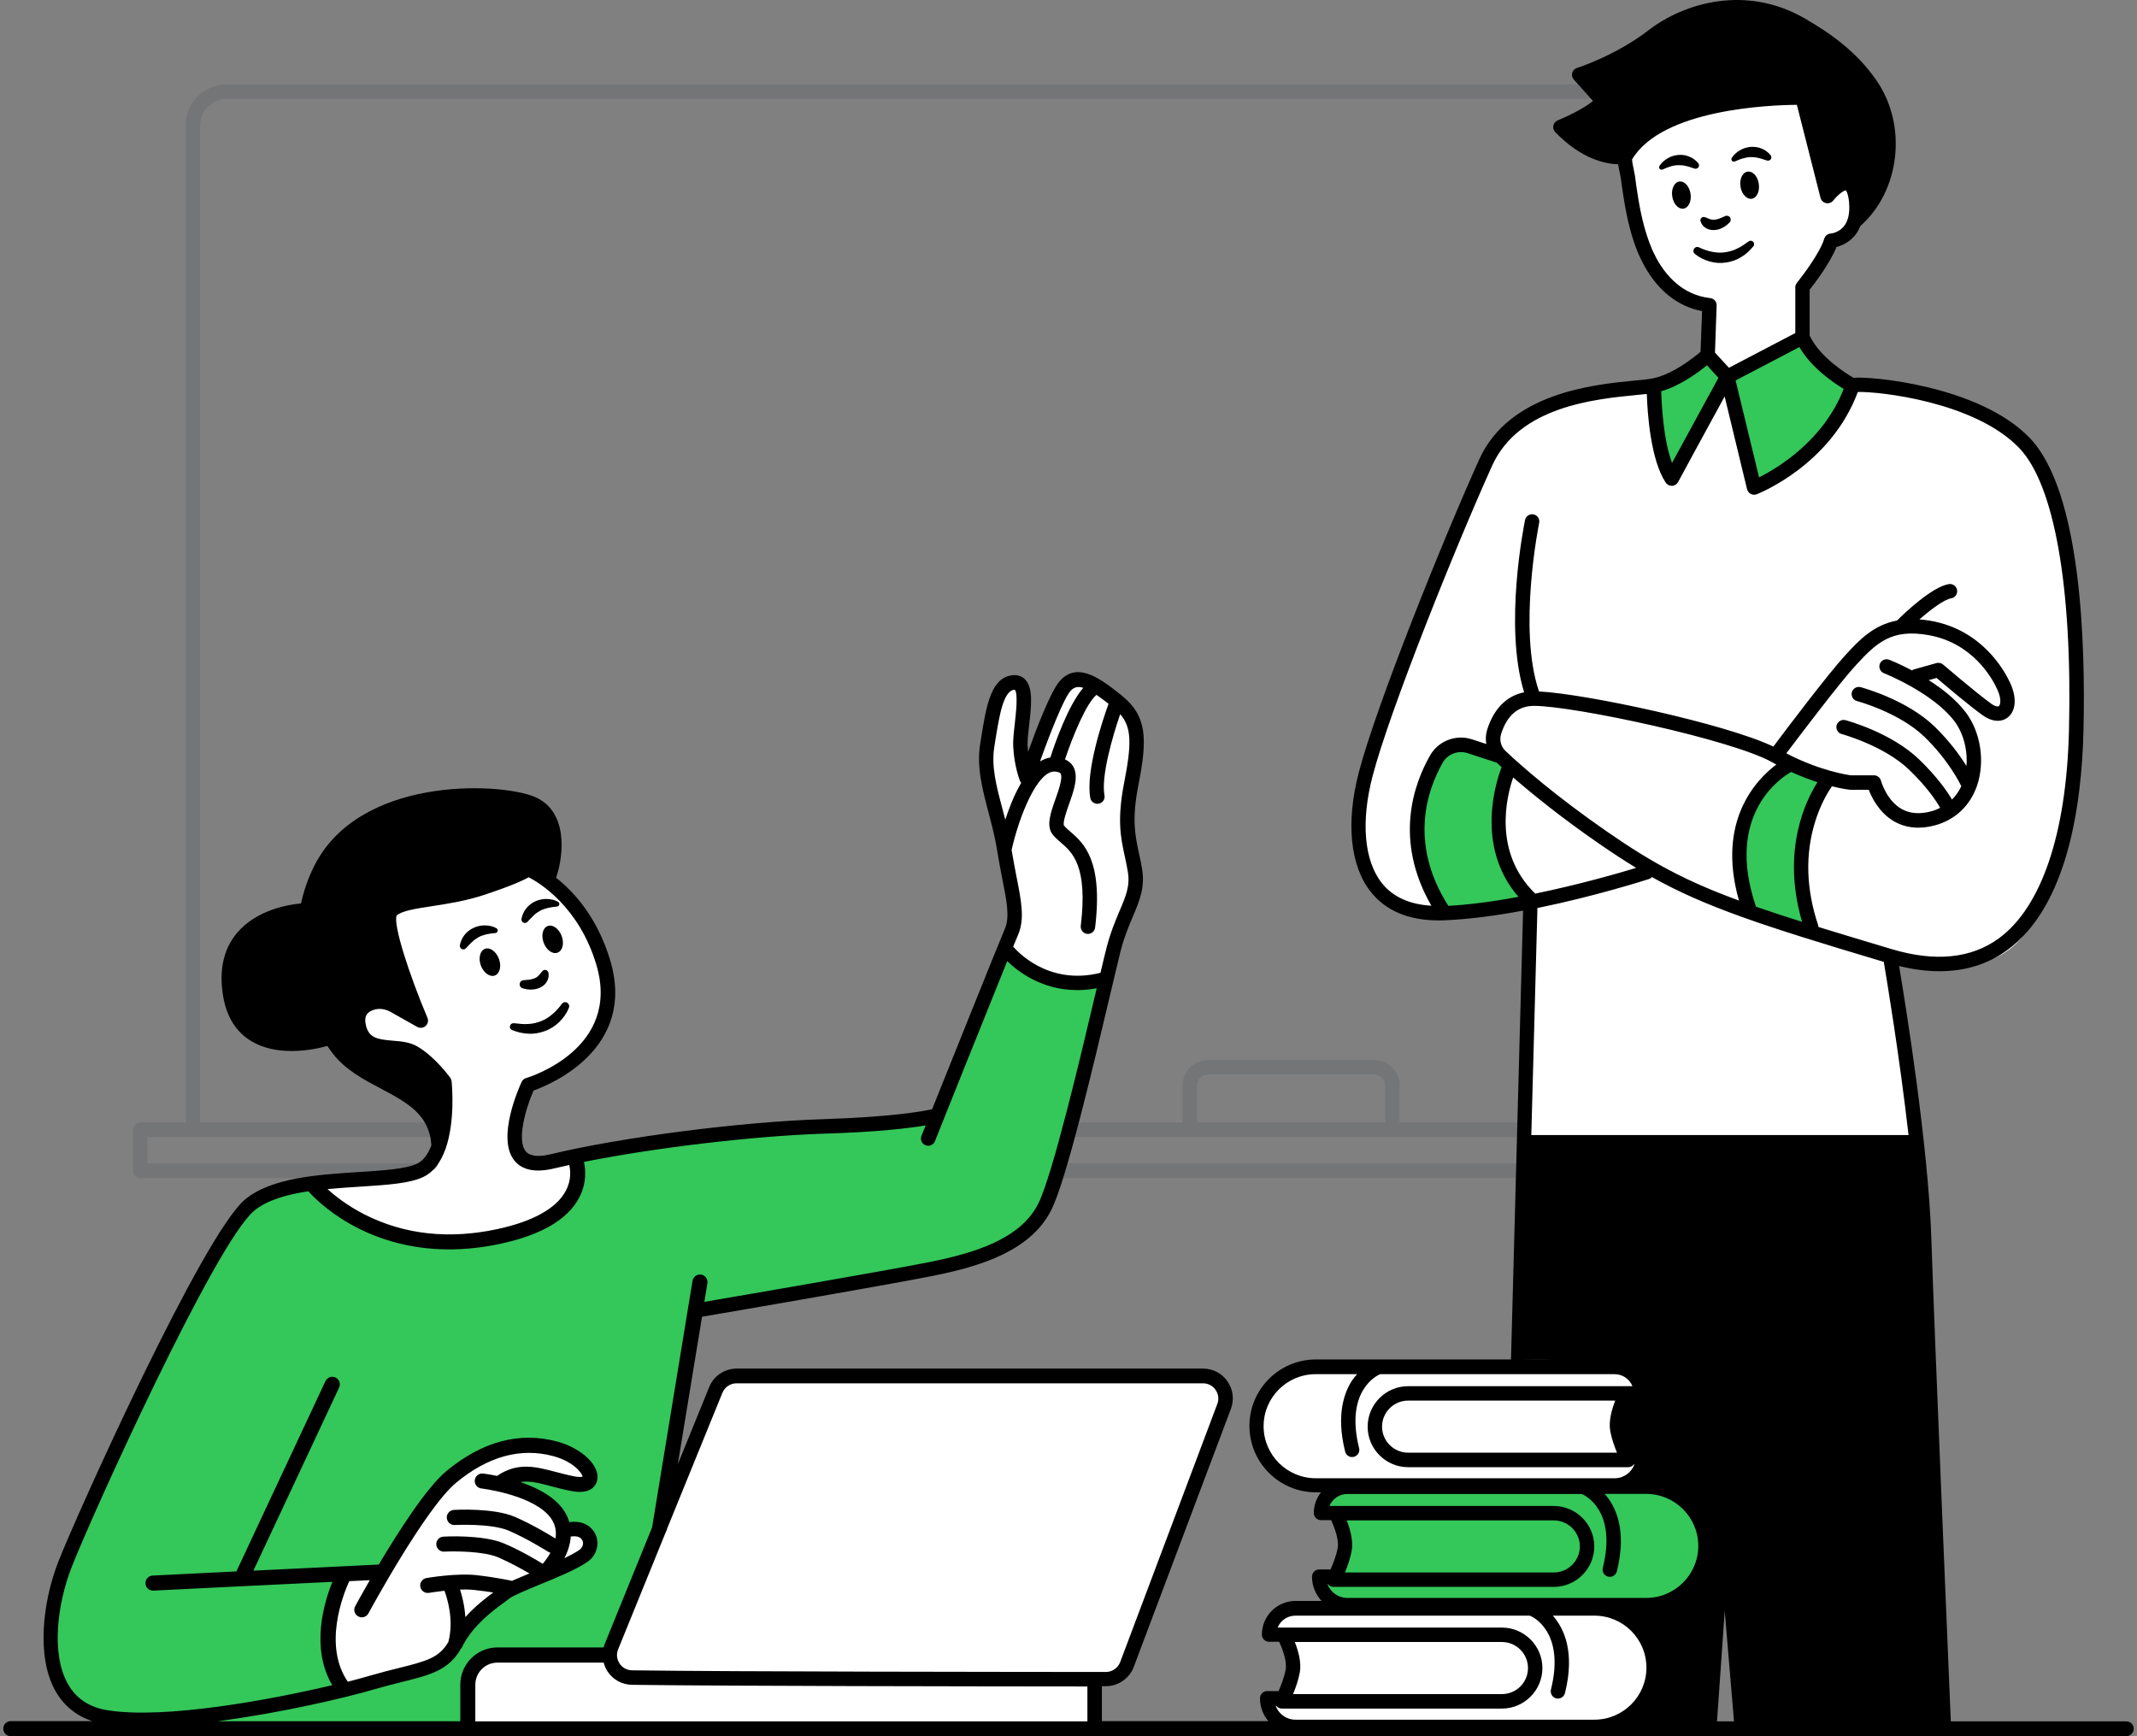 <svg width="160" height="130" viewBox="0 0 160 130" fill="none" xmlns="http://www.w3.org/2000/svg">
<rect x="0" y="0" width="160" height="130" fill="#808080" stroke="none"/>
<path d="M113.848 87.122H79.206C78.906 87.122 78.669 87.365 78.669 87.659C78.669 87.959 78.906 88.202 79.206 88.202H113.848C114.148 88.202 114.385 87.959 114.385 87.659C114.385 87.365 114.148 87.122 113.848 87.122Z" fill="#101928" fill-opacity="0.1"/>
<path d="M114.114 84.053H104.788V81.278C104.788 80.227 103.935 79.373 102.883 79.373H90.443C89.391 79.373 88.538 80.227 88.538 81.278V84.053H80.15C79.851 84.053 79.608 84.296 79.608 84.596C79.608 84.895 79.851 85.133 80.15 85.133H114.114C114.414 85.133 114.657 84.895 114.657 84.596C114.657 84.296 114.414 84.053 114.114 84.053ZM89.618 81.278C89.618 80.826 89.991 80.453 90.443 80.453H102.883C103.341 80.453 103.708 80.826 103.708 81.278V84.053H89.618V81.278Z" fill="#101928" fill-opacity="0.1"/>
<path d="M119.546 6.319H16.976C15.28 6.319 13.901 7.698 13.901 9.394V84.053H10.498C10.198 84.053 9.955 84.296 9.955 84.596V87.659C9.955 87.959 10.198 88.202 10.498 88.202H31.242C31.541 88.202 31.784 87.959 31.784 87.659C31.784 87.365 31.541 87.123 31.242 87.123H11.035V85.133H32.779C33.079 85.133 33.322 84.895 33.322 84.596C33.322 84.296 33.079 84.053 32.779 84.053H14.98V9.388C14.98 8.291 15.873 7.393 16.976 7.393H119.546C119.84 7.393 120.083 7.155 120.083 6.856C120.083 6.556 119.84 6.319 119.546 6.319Z" fill="#101928" fill-opacity="0.1"/>
<path fill-rule="evenodd" clip-rule="evenodd" d="M32.983 85.122C33.248 83.584 33.785 82.177 33.316 81.041C32.847 79.905 31.106 79.029 29.026 78.565C26.952 78.096 26.748 75.818 26.748 75.818C28.155 73.405 31.236 76.219 31.236 76.219C31.236 76.219 29.698 70.929 29.094 69.725C28.495 68.516 29.834 67.916 29.834 67.916C34.661 67.379 39.347 65.237 39.347 65.237C39.347 65.237 39.68 64.638 42.162 66.848C44.637 69.058 45.446 72.805 45.446 75.75C45.446 78.695 39.415 81.442 39.415 81.442C39.415 81.442 38.878 82.85 38.612 84.455C38.346 86.066 38.816 86.8 39.952 87.202C41.093 87.603 43.303 86.733 43.303 86.733C43.303 86.733 44.377 90.949 35.464 92.628C26.556 94.301 23.939 88.473 23.939 88.473C23.939 88.473 29.365 88.01 31.377 87.874C33.384 87.733 32.717 86.665 32.983 85.122ZM37.47 119.606C39.612 118.34 40.217 118.34 41.896 117.531C43.569 116.729 44.909 116.056 44.236 115.118C43.569 114.185 42.23 114.581 42.23 114.581C42.23 114.581 42.026 112.173 38.007 110.963C38.007 110.963 38.68 110.161 40.285 110.432C41.896 110.698 44.038 111.568 44.304 110.63C44.575 109.697 42.433 108.019 40.686 108.019C38.946 108.019 35.662 108.618 34.186 110.093C32.711 111.568 28.625 117.797 28.625 117.797L25.544 118.063C25.544 118.063 23.6 122.686 25.68 126.434C26.081 126.434 31.174 125.501 32.711 124.359C34.254 123.223 34.254 122.415 34.853 121.816C35.453 121.211 35.328 120.883 37.47 119.606ZM75.99 67.312C76.329 68.985 75.323 70.929 75.323 70.929C77.064 74.343 83.095 73.472 83.095 73.472C83.095 73.472 83.694 70.929 84.027 69.522C84.367 68.114 84.966 66.441 84.768 65.169C84.564 63.903 84.434 62.089 84.632 59.681C84.836 57.268 85.101 55.527 84.903 53.922C84.7 52.311 82.891 51.446 81.281 50.841C79.675 50.236 79.003 52.446 78.471 53.65C77.934 54.854 76.725 57.33 76.725 57.33C76.725 57.33 76.188 56.866 76.657 54.99C77.126 53.113 76.996 50.903 75.787 50.773C74.583 50.638 74.447 52.983 73.842 55.391C73.243 57.805 73.842 58.138 74.515 60.212C75.187 62.292 75.656 65.639 75.99 67.312ZM90.799 103.135L54.02 103.237L45.881 123.624C45.881 123.624 40.653 123.924 38.143 123.924C35.628 123.924 35.029 125.134 35.029 125.134L35.226 129.248L82.162 128.949L82.061 126.038C83.468 125.936 84.672 124.828 84.672 124.828C84.672 124.828 91.206 107.555 91.511 105.747C91.811 103.938 90.799 103.135 90.799 103.135ZM98.101 111.438C98.101 111.438 119.941 111.438 120.885 111.506C121.818 111.574 122.355 110.907 122.626 110.234C122.892 109.567 123.095 109.567 121.954 109.098C120.818 108.629 121.688 104.543 121.688 104.543C121.688 104.543 123.163 104.543 122.96 103.943C122.762 103.344 121.219 102.536 121.219 102.536C121.219 102.536 105.342 102.333 101.187 102.406C97.033 102.474 96.428 102.333 94.885 104.345C93.348 106.357 94.348 108.363 94.348 108.363C95.151 110.302 98.101 111.438 98.101 111.438ZM121.015 120.612C121.015 120.612 99.311 120.278 96.965 120.278C94.62 120.278 95.021 122.556 95.021 122.556L96.428 122.754C96.428 122.754 97.028 123.76 97.028 124.63C97.028 125.501 96.428 127.044 96.428 127.044C96.428 127.044 95.688 126.84 94.885 127.174C94.083 127.513 95.761 129.254 95.761 129.254L121.219 128.921C121.219 128.921 123.898 127.649 123.83 124.568C123.762 121.482 121.015 120.612 121.015 120.612ZM135.118 21.274L137.13 18.115C137.13 18.115 139.588 17.312 139.085 15.051C138.582 12.79 136.977 14.351 136.977 14.351L135.016 7.67C135.016 7.67 125.622 6.059 121.598 11.632C121.598 11.632 122.055 21.975 127.928 22.936L127.832 26.503L129.341 28.357L134.965 25.197L135.118 21.274ZM153.205 35.439C151.498 30.318 138.435 28.758 138.435 28.758C137.028 33.534 131.449 36.496 131.449 36.496L129.341 28.357L125.119 35.49L123.61 28.962C123.61 28.962 118.935 29.012 115.618 30.42C112.3 31.827 110.395 36.044 109.79 37.852C109.185 39.655 102.753 55.826 102.25 58.036C101.747 60.246 100.345 63.965 103.556 67.182C103.556 67.182 105.364 69.392 108.988 68.385C112.605 67.379 114.611 66.978 114.515 68.685L114.21 85.659L143.76 85.862L141.448 71.698C141.448 71.698 143.353 72.206 147.473 72.105C151.594 72.003 153.205 67.786 154.505 62.863C155.822 57.935 154.917 40.56 153.205 35.439Z" fill="white"/>
<path fill-rule="evenodd" clip-rule="evenodd" d="M31.977 79.763C31.977 79.763 33.316 80.102 33.384 81.905C33.452 83.714 32.847 85.591 32.847 85.591C32.847 85.591 32.112 82.109 29.563 81.238C27.02 80.368 24.538 77.621 24.538 77.621C24.538 77.621 22.797 78.492 21.124 78.09C19.445 77.683 17.303 76.078 17.168 73.868C17.038 71.658 18.038 69.584 19.513 69.047C20.989 68.51 22.933 68.312 22.933 68.312C22.933 68.312 23.532 63.089 26.816 61.75C30.1 60.41 32.112 59.336 36.131 59.805C40.15 60.274 41.218 60.274 41.489 62.281C41.755 64.287 40.952 65.763 40.952 65.763C40.952 65.763 40.415 64.892 39.341 65.226C38.267 65.559 30.026 67.769 29.829 67.905C29.625 68.035 28.619 68.572 29.088 69.708C29.557 70.844 31.23 76.208 31.23 76.208C31.23 76.208 27.212 73.998 26.742 75.801C26.268 77.61 28.348 77.881 29.823 78.418C31.298 78.949 31.977 79.763 31.977 79.763ZM135.016 7.669L136.977 14.35C136.977 14.35 137.328 13.695 138.537 13.842C139.741 13.994 139.187 16.255 139.187 16.255C139.187 16.255 140.646 14.797 141.199 12.79C141.748 10.784 141.245 8.975 139.888 5.906C138.532 2.842 133.71 0.938 131.093 0.632C128.482 0.333 125.119 1.588 123.61 2.797C122.101 4.001 118.585 5.556 118.585 5.556L119.891 7.511L117.082 9.619C118.89 11.581 121.603 11.632 121.603 11.632C125.221 6.663 135.016 7.669 135.016 7.669ZM114.216 85.659L113.707 101.829C113.707 101.829 120.846 101.632 121.948 102.632C123.056 103.638 123.056 103.638 123.056 103.638L121.682 104.542C121.682 104.542 120.648 108.425 121.948 109.092L123.056 109.262L122.253 111.071C122.253 111.071 125.871 111.172 127.176 113.484C128.482 115.79 127.713 120.278 122.417 120.346L121.01 120.612C121.01 120.612 123.587 122.986 123.825 124.562C124.056 126.134 121.208 128.915 121.208 128.915L128.279 129.248L129.381 116.293L130.387 129.248L145.563 128.949L143.754 85.856L114.216 85.659Z" fill="black"/>
<path d="M127.713 115.988C127.849 119.408 122.423 120.34 122.423 120.34C122.423 120.34 107.546 120.143 102.855 120.21C98.169 120.278 98.972 118.803 99.04 118.13C99.108 117.463 99.978 117.933 100.447 117.26C100.916 116.593 100.781 115.451 100.583 114.649C100.379 113.846 99.978 113.575 99.17 113.513C98.367 113.445 99.509 111.902 99.509 111.902C100.713 110.698 123.892 111.365 123.892 111.365C123.892 111.365 127.583 112.58 127.713 115.988ZM114.719 67.232C112.91 66.175 112.961 64.016 112.407 62.309C111.853 60.602 113.006 57.138 113.006 57.138C113.006 57.138 111.152 55.73 109.191 55.781C107.23 55.832 106.676 58.489 106.676 58.489C105.116 64.367 108.083 68.385 108.083 68.385L114.719 67.232ZM75.323 70.929L69.795 83.353C69.795 83.353 67.783 83.952 61.453 84.251C55.122 84.556 43.298 86.727 43.298 86.727C43.298 86.727 44.168 91.181 35.458 92.622C26.748 94.063 23.933 88.473 23.933 88.473C23.933 88.473 21.757 88.575 19.649 89.779C17.535 90.983 15.02 96.104 13.115 99.015C11.205 101.931 4.371 118.198 4.371 118.198C4.371 118.198 3.162 121.816 3.868 125.032C4.569 128.248 8.39 128.847 12.205 128.949C16.026 129.05 25.674 126.434 25.674 126.434C23.063 124.026 25.539 118.063 25.539 118.063L22.266 118.04L28.625 117.791C28.625 117.791 32.813 111.67 35.125 109.556C37.437 107.448 40.246 108.25 41.856 108.454C43.462 108.657 44.474 109.861 44.304 110.63C44.134 111.399 43.066 110.963 40.285 110.432C37.504 109.895 38.007 110.963 38.007 110.963C41.19 111.269 42.224 114.581 42.224 114.581C42.224 114.581 43.665 113.982 44.236 115.118C44.801 116.254 43.264 116.695 41.054 117.797C38.838 118.905 37.736 119.408 35.622 120.911C33.514 122.42 34.52 122.618 33.514 124.122C32.508 125.631 29.393 125.128 27.183 126.032C24.973 126.937 13.618 129.446 13.618 129.446L35.227 129.248C35.227 129.248 35.227 128.039 35.328 126.332C35.424 124.63 36.736 124.122 36.736 124.122L45.881 123.619L49.6 113.976L52.115 98.11C52.115 98.11 61.458 96.302 64.974 95.9C68.495 95.499 75.527 92.99 77.239 92.085C78.946 91.181 80.048 85.659 80.048 85.659L82.462 73.105C77.737 74.614 75.323 70.929 75.323 70.929ZM133.812 57.132C133.812 57.132 128.386 61.857 131.195 68.284L135.621 69.793C135.621 69.793 133.507 62.258 136.825 58.443L133.812 57.132ZM138.436 28.758L134.965 25.191L129.437 27.803L127.832 26.497C127.832 26.497 125.718 28.86 123.61 28.961C123.61 28.961 124.412 34.936 125.119 35.49C125.322 35.235 129.341 28.357 129.341 28.357L131.449 36.496C131.449 36.496 138.034 33.025 138.436 28.758Z" fill="#34C759"/>
<path d="M159.19 128.887H146.06C145.913 125.388 144.85 100.281 144.602 92.735C144.376 85.805 142.691 75.326 142.188 72.331C143.251 72.591 144.263 72.721 145.218 72.721C147.14 72.721 148.835 72.195 150.277 71.144C154.747 67.899 155.855 60.427 155.991 54.73C156.149 48.252 155.833 36.79 151.955 32.777C148.174 28.865 140.012 28.153 138.774 28.289C138.192 27.95 136.248 26.734 135.49 25.129V21.693C135.869 21.212 137.028 19.692 137.497 18.494C137.853 18.403 138.401 18.183 138.848 17.668C139.034 17.448 139.176 17.199 139.289 16.922C142.267 14.283 142.816 9.416 140.515 6.053C138.978 3.809 136.96 2.453 135.191 1.418C130.72 -1.199 126.063 0.237 123.434 2.26C120.936 4.182 118.104 5.075 118.076 5.087C117.895 5.137 117.765 5.279 117.714 5.454C117.663 5.629 117.709 5.821 117.833 5.957L119.269 7.557C118.856 7.93 117.759 8.546 116.623 9.015C116.459 9.083 116.341 9.224 116.301 9.405C116.267 9.58 116.318 9.761 116.443 9.891C118.415 11.931 120.218 12.276 121.151 12.299C121.179 12.491 121.224 12.711 121.281 12.966C121.309 13.101 121.332 13.22 121.343 13.288C121.416 13.842 121.507 14.492 121.62 15.153C121.869 16.611 122.174 17.759 122.575 18.77C122.728 19.155 122.903 19.522 123.095 19.873C124.141 21.772 125.627 22.948 127.436 23.298L127.323 26.339C126.826 26.763 125.254 28.029 123.734 28.334C123.429 28.396 122.937 28.441 122.366 28.498C119.331 28.792 113.012 29.408 110.751 34.399C108.043 40.39 103.064 52.774 101.747 57.788C100.752 61.563 101.08 64.853 102.651 66.803C103.782 68.21 105.489 68.917 107.727 68.917C107.879 68.917 108.032 68.917 108.19 68.905C110.05 68.826 112.079 68.549 114.035 68.182L113.13 101.79H98.519C95.778 101.79 93.546 104.023 93.546 106.764C93.546 109.511 95.778 111.738 98.519 111.738H98.904C98.57 112.167 98.367 112.699 98.367 113.286C98.367 113.58 98.61 113.823 98.909 113.823H99.667C99.915 114.366 100.266 115.304 100.153 115.909C100.046 116.491 99.802 117.107 99.616 117.514H98.768C98.469 117.514 98.231 117.757 98.231 118.057C98.231 118.758 98.508 119.396 98.949 119.871H96.999C95.609 119.871 94.478 121.002 94.478 122.392C94.478 122.686 94.716 122.929 95.015 122.929H95.772C96.027 123.472 96.372 124.41 96.259 125.015C96.151 125.597 95.908 126.213 95.727 126.62H94.874C94.58 126.62 94.337 126.863 94.337 127.163C94.337 127.807 94.569 128.406 94.959 128.87H82.501V126.253C82.603 126.253 82.705 126.253 82.801 126.253C83.722 126.253 84.558 125.676 84.886 124.811L92.161 105.486C92.415 104.803 92.325 104.034 91.906 103.435C91.494 102.83 90.804 102.474 90.075 102.474H55.161C54.252 102.474 53.438 103.016 53.098 103.859L50.747 109.641L52.562 98.591C54.212 98.314 66.392 96.222 69.806 95.539C73.322 94.838 77.12 93.707 78.692 90.638C79.828 88.428 81.902 79.633 83.14 74.382C83.473 72.975 83.739 71.856 83.892 71.24C84.168 70.16 84.513 69.341 84.824 68.617C85.316 67.447 85.74 66.441 85.508 65.062C85.44 64.627 85.356 64.242 85.271 63.869C84.982 62.519 84.728 61.349 85.237 58.76C85.915 55.301 85.887 53.605 83.971 52.068C82.512 50.903 80.698 49.451 79.341 50.999C78.68 51.751 77.64 54.441 76.973 56.295C76.956 56.143 76.945 55.984 76.939 55.815C76.922 55.448 76.985 54.888 77.052 54.294C77.216 52.87 77.369 51.525 76.764 50.886C76.544 50.649 76.25 50.536 75.905 50.553C74.204 50.638 73.853 52.791 73.452 55.295L73.39 55.691C73.107 57.409 73.548 59.065 74.006 60.817C74.249 61.739 74.503 62.688 74.662 63.694C74.662 63.7 74.662 63.7 74.662 63.711C74.786 64.491 74.927 65.198 75.046 65.814C75.374 67.475 75.617 68.674 75.232 69.555C74.763 70.646 71.372 79.113 69.789 83.053C69.213 83.183 66.941 83.629 61.645 83.799C55.54 83.986 46.576 85.138 41.234 86.422C40.296 86.648 39.669 86.574 39.364 86.207C38.685 85.382 39.335 83.07 39.946 81.657C41.291 81.176 47.644 78.503 45.694 71.929C44.739 68.713 42.987 66.786 41.624 65.712C41.641 65.684 41.658 65.655 41.664 65.627C42.212 63.999 42.551 60.653 39.946 59.63C37.238 58.568 26.821 58.138 23.487 64.915C23.063 65.774 22.746 66.695 22.537 67.645C21.672 67.724 19.208 68.091 17.721 69.883C16.727 71.082 16.387 72.664 16.704 74.58C16.964 76.135 17.676 77.276 18.823 77.96C19.756 78.52 20.841 78.695 21.831 78.695C22.978 78.695 24.001 78.458 24.51 78.316C24.657 78.537 24.809 78.746 24.962 78.944C25.9 80.125 27.234 80.832 28.528 81.516C30.473 82.55 32.157 83.448 32.298 85.749C32.067 86.371 31.733 86.879 31.253 87.117C30.433 87.529 28.709 87.637 26.878 87.755C23.809 87.953 20.321 88.174 18.354 89.807C15.184 92.436 5.705 113.49 4.354 116.966C3.201 119.933 2.698 124.082 4.167 126.643C4.795 127.728 5.716 128.474 6.909 128.87H0.81C0.499 128.87 0.245 129.118 0.245 129.435C0.245 129.746 0.493 130 0.81 130H159.19C159.495 130 159.755 129.746 159.755 129.435C159.755 129.118 159.495 128.887 159.19 128.887ZM138.04 29.12C136.525 33.008 133.066 35.06 131.703 35.744L129.946 28.487L134.722 25.988C135.615 27.526 137.265 28.656 138.04 29.12ZM127.803 27.351L128.663 28.289C128.013 29.481 126.102 32.974 125.186 34.664C124.542 32.941 124.406 30.307 124.378 29.295C125.814 28.877 127.153 27.887 127.803 27.351ZM120.467 7.647C120.512 7.472 120.467 7.291 120.348 7.155L119.173 5.85C120.241 5.437 122.225 4.555 124.09 3.125C126.458 1.305 130.641 0.011 134.648 2.357C137.011 3.736 138.497 5.024 139.622 6.669C141.357 9.196 141.239 12.694 139.515 15.08C139.515 15.063 139.515 15.046 139.509 15.034C139.475 14.644 139.362 13.474 138.497 13.22C138.006 13.079 137.508 13.316 137.118 13.627L135.479 7.183C135.417 6.946 135.213 6.782 134.965 6.777C134.53 6.765 124.378 6.567 121.371 11.23C120.868 11.259 119.478 11.18 117.788 9.699C118.924 9.167 120.28 8.399 120.467 7.647ZM124.033 19.364C123.864 19.053 123.706 18.725 123.576 18.381C123.203 17.442 122.914 16.363 122.677 14.972C122.564 14.334 122.479 13.695 122.411 13.158C122.4 13.067 122.366 12.921 122.332 12.745C122.287 12.553 122.196 12.112 122.196 11.937C124.452 8.144 132.613 7.862 134.535 7.85L136.304 14.814C136.355 15.012 136.519 15.164 136.723 15.21C136.92 15.249 137.13 15.176 137.26 15.012C137.565 14.616 138.051 14.243 138.192 14.254C138.192 14.254 138.367 14.39 138.441 15.13C138.514 15.939 138.379 16.555 138.04 16.962C137.644 17.437 137.084 17.487 137.067 17.487C136.841 17.504 136.649 17.657 136.581 17.877C136.282 18.889 135.004 20.602 134.541 21.173C134.462 21.269 134.417 21.387 134.417 21.512V24.937L129.448 27.537L128.403 26.401L128.527 22.874C128.538 22.591 128.329 22.348 128.046 22.32C125.944 22.088 124.706 20.59 124.033 19.364ZM103.476 66.141C102.131 64.457 101.871 61.524 102.776 58.076C104.081 53.119 109.027 40.814 111.723 34.857C113.729 30.437 119.404 29.883 122.462 29.583C122.773 29.549 123.056 29.527 123.299 29.498C123.344 30.928 123.581 34.438 124.717 36.14C124.825 36.298 125 36.383 125.203 36.377C125.39 36.366 125.565 36.247 125.65 36.078C125.74 35.897 127.583 32.511 129.126 29.685L130.805 36.631C130.844 36.784 130.946 36.908 131.082 36.982C131.161 37.021 131.246 37.044 131.33 37.044C131.393 37.044 131.46 37.033 131.523 37.01C131.754 36.92 137.073 34.789 139.097 29.351C140.594 29.3 147.812 30.052 151.17 33.534C153.809 36.258 155.171 43.974 154.906 54.707C154.719 62.411 152.848 67.939 149.638 70.273C147.58 71.765 144.896 72.037 141.663 71.076C139.588 70.454 137.768 69.906 136.152 69.409C136.146 69.363 136.14 69.318 136.129 69.278C135.225 66.577 135.146 63.971 135.897 61.541C136.316 60.178 136.892 59.257 137.158 58.873C137.955 59.076 138.458 59.127 138.503 59.133C138.52 59.133 138.537 59.138 138.56 59.138H139.916C140.148 59.738 140.702 60.851 141.804 61.495C142.686 62.004 143.72 62.106 144.867 61.801C146.388 61.388 147.507 60.331 148.027 58.816C148.637 57.002 148.293 54.792 147.162 53.317C146.439 52.367 145.399 51.553 144.404 50.926L144.997 50.762C145.625 51.299 147.417 52.819 148.434 53.548C149.129 54.051 149.847 54.108 150.344 53.701C150.944 53.209 151.006 52.226 150.508 51.141C150.084 50.219 148.406 47.156 144.551 46.483C144.251 46.432 143.974 46.398 143.709 46.381C144.562 45.635 145.551 44.889 146.088 44.799C146.382 44.748 146.58 44.471 146.529 44.177C146.478 43.883 146.201 43.685 145.907 43.736C144.63 43.945 142.527 45.969 142.036 46.461C140.255 46.8 139.193 47.936 138.164 49.055C136.836 50.502 133.721 54.634 132.772 55.9C129.233 54.204 118.732 51.943 115.227 51.774C113.628 47.105 115.222 39.237 115.239 39.152C115.301 38.864 115.114 38.576 114.82 38.514C114.526 38.457 114.244 38.644 114.182 38.938C114.114 39.271 112.576 46.879 114.114 51.836C112.808 52.096 111.836 53.068 111.344 54.645C111.237 54.995 111.22 55.357 111.282 55.708L110.208 55.357C109.016 54.967 107.704 55.47 107.083 56.544C105.862 58.669 104.33 62.874 107.167 67.815C105.551 67.724 104.302 67.165 103.476 66.141ZM114.945 66.91C111.74 63.796 112.814 59.596 113.294 58.212C114.719 59.449 116.878 61.207 119.772 63.202C120.727 63.864 121.62 64.446 122.502 64.983C121.253 65.362 118.274 66.226 114.945 66.91ZM108.439 67.826C105.438 63.112 106.885 59.088 108.026 57.092C108.388 56.459 109.174 56.16 109.88 56.392L112.073 57.109C112.181 57.211 112.299 57.324 112.429 57.443C112.102 58.274 110.344 63.304 113.69 67.153C111.921 67.481 110.106 67.735 108.439 67.826ZM120.388 62.315C116.448 59.591 113.899 57.341 112.729 56.239C112.384 55.917 112.249 55.419 112.384 54.978C112.825 53.565 113.656 52.853 114.854 52.853C117.856 52.853 129.714 55.397 132.676 57.07C132.783 57.132 132.89 57.188 132.998 57.245C131.545 58.33 128.487 61.433 130.2 67.43C126.193 65.961 123.711 64.61 120.388 62.315ZM144.37 47.551C147.705 48.134 149.163 50.796 149.53 51.598C149.881 52.35 149.768 52.785 149.66 52.87C149.604 52.921 149.389 52.91 149.067 52.678C147.897 51.83 145.512 49.778 145.484 49.761C145.348 49.643 145.161 49.603 144.986 49.648L143.313 50.117C143.251 50.135 143.2 50.163 143.149 50.197C142.222 49.705 141.516 49.422 141.448 49.4C141.165 49.292 140.854 49.428 140.747 49.705C140.64 49.982 140.775 50.298 141.052 50.406C141.086 50.417 144.687 51.853 146.314 53.978C146.998 54.877 147.332 56.154 147.23 57.352C146.75 56.578 145.97 55.493 144.839 54.396C142.753 52.384 139.453 51.491 139.311 51.452C139.023 51.378 138.729 51.548 138.65 51.83C138.577 52.118 138.746 52.418 139.034 52.492C139.063 52.497 142.211 53.351 144.087 55.171C145.902 56.923 146.761 58.692 146.846 58.867C146.687 59.206 146.467 59.551 146.15 59.868C145.794 59.263 145.054 58.183 143.697 56.872C141.612 54.854 138.311 53.961 138.17 53.922C137.881 53.848 137.587 54.023 137.508 54.306C137.435 54.594 137.604 54.888 137.893 54.962C137.921 54.973 141.063 55.826 142.946 57.641C144.291 58.935 144.98 59.986 145.263 60.489C145.06 60.591 144.839 60.681 144.59 60.749C143.726 60.981 142.98 60.919 142.358 60.563C141.227 59.907 140.837 58.471 140.832 58.46C140.77 58.223 140.555 58.053 140.312 58.053H138.599C138.35 58.025 136.282 57.725 133.744 56.408C134.79 55.024 137.729 51.129 138.967 49.79C140.532 48.094 141.634 47.077 144.37 47.551ZM131.472 67.888C129.098 60.936 133.416 58.183 134.106 57.799C134.823 58.127 135.49 58.375 136.078 58.568C135.202 59.935 133.36 63.672 134.925 69.024C133.648 68.623 132.506 68.25 131.472 67.888ZM123.457 65.819C123.547 65.791 123.621 65.735 123.683 65.672C127.662 67.894 131.879 69.29 141.041 72.02C141.278 73.421 142.228 79.159 142.895 84.986H114.651L115.109 67.99C119.478 67.097 123.225 65.893 123.457 65.819ZM94.608 106.786C94.608 104.633 96.355 102.892 98.508 102.892H101.606C101.481 103.028 101.362 103.175 101.244 103.344C100.628 104.277 100.029 105.961 100.712 108.686C100.769 108.934 100.989 109.098 101.232 109.098C101.278 109.098 101.317 109.093 101.362 109.081C101.651 109.013 101.832 108.714 101.758 108.431C100.673 104.079 103.166 102.971 103.279 102.92C103.301 102.915 103.318 102.903 103.335 102.892H120.891C121.49 102.892 122.01 103.265 122.225 103.791H105.432C103.759 103.791 102.397 105.153 102.397 106.826C102.397 108.493 103.759 109.856 105.432 109.856H121.914C122.078 109.856 122.23 109.776 122.332 109.646H122.372C122.151 110.251 121.569 110.686 120.891 110.686H98.508C96.355 110.681 94.608 108.934 94.608 106.786ZM120.563 107.159C120.67 107.736 120.88 108.318 121.066 108.77H105.432C104.352 108.77 103.476 107.894 103.476 106.82C103.476 105.746 104.352 104.87 105.432 104.87H120.936C120.687 105.503 120.422 106.408 120.563 107.159ZM99.429 118.616C99.531 118.741 99.684 118.82 99.848 118.82H116.329C118.003 118.82 119.365 117.463 119.365 115.79C119.365 114.123 118.003 112.761 116.329 112.761H99.537C99.752 112.235 100.272 111.862 100.871 111.862H118.432C118.449 111.873 118.46 111.885 118.483 111.89C118.59 111.936 121.094 113.043 120.003 117.396C119.93 117.684 120.111 117.978 120.399 118.051C120.439 118.063 120.49 118.068 120.529 118.068C120.772 118.068 120.993 117.899 121.055 117.656C121.818 114.592 120.993 112.817 120.145 111.856H123.253C125.401 111.856 127.153 113.603 127.153 115.751C127.153 117.899 125.407 119.645 123.253 119.645H100.871C100.192 119.645 99.61 119.216 99.39 118.611H99.429V118.616ZM100.831 113.84H116.329C117.409 113.84 118.285 114.716 118.285 115.79C118.285 116.87 117.409 117.74 116.329 117.74H100.696C100.882 117.294 101.091 116.706 101.199 116.13C101.34 115.378 101.08 114.479 100.831 113.84ZM96.988 120.973H114.549C114.566 120.985 114.583 120.99 114.6 121.002C114.707 121.041 117.211 122.155 116.12 126.513C116.053 126.801 116.228 127.095 116.516 127.168C116.556 127.174 116.606 127.18 116.646 127.18C116.889 127.18 117.109 127.016 117.172 126.767C117.935 123.709 117.109 121.929 116.262 120.973H119.376C121.524 120.973 123.27 122.714 123.27 124.868C123.27 127.016 121.524 128.762 119.376 128.762H96.988C96.309 128.762 95.727 128.327 95.513 127.722H95.552C95.648 127.847 95.801 127.931 95.965 127.931H112.452C114.119 127.931 115.482 126.569 115.482 124.896C115.482 123.229 114.119 121.866 112.452 121.866H95.659C95.869 121.341 96.383 120.973 96.988 120.973ZM96.942 122.946H112.452C113.526 122.946 114.402 123.822 114.402 124.896C114.402 125.976 113.526 126.846 112.452 126.846H96.812C96.999 126.4 97.208 125.812 97.316 125.235C97.457 124.483 97.197 123.585 96.942 122.946ZM124.35 124.868C124.35 123.144 123.474 121.629 122.14 120.736H123.259C126.006 120.736 128.239 118.503 128.239 115.762C128.239 113.015 126.006 110.788 123.259 110.788H122.943C123.316 110.33 123.542 109.743 123.542 109.104C123.542 108.804 123.304 108.567 123.005 108.567H122.157C121.976 108.149 121.739 107.538 121.626 106.962C121.507 106.346 121.863 105.413 122.112 104.87H122.869C123.169 104.87 123.406 104.633 123.406 104.333C123.406 102.943 122.276 101.813 120.885 101.813H114.193L114.617 86.066H143.013C143.262 88.422 143.454 90.757 143.517 92.775C143.765 100.292 144.817 125.23 144.975 128.892H130.906C130.579 124.964 128.499 100.117 128.239 99.054C127.939 97.867 125.684 96.036 125.232 95.686C125 95.499 124.661 95.539 124.474 95.776C124.288 96.008 124.327 96.347 124.565 96.533C125.56 97.319 127.035 98.71 127.187 99.32C127.306 99.823 127.888 106.221 128.538 113.756C128.527 113.795 128.516 113.84 128.516 113.88L127.47 128.892H122.281C123.536 127.982 124.35 126.518 124.35 124.868ZM129.827 128.887H128.555L129.132 120.606C129.375 123.489 129.618 126.326 129.827 128.887ZM81.416 128.887H35.582C35.582 128.87 35.588 128.858 35.588 128.847V126.145C35.588 125.23 36.328 124.489 37.244 124.489H45.197C45.259 124.721 45.355 124.947 45.491 125.156C45.898 125.767 46.576 126.14 47.311 126.151C54.212 126.247 73.678 126.27 81.416 126.275V128.887ZM54.087 104.288C54.268 103.853 54.687 103.576 55.15 103.576H90.069C90.448 103.576 90.799 103.751 91.013 104.068C91.228 104.379 91.279 104.763 91.143 105.119L83.869 124.45C83.699 124.896 83.27 125.19 82.795 125.19C76.329 125.184 54.675 125.173 47.328 125.066C46.943 125.06 46.598 124.879 46.389 124.557C46.175 124.235 46.135 123.845 46.282 123.489L49.86 114.688C49.905 114.62 49.933 114.553 49.944 114.473V114.468L54.087 104.288ZM84.174 58.568C83.62 61.382 83.909 62.711 84.214 64.118C84.293 64.474 84.372 64.853 84.44 65.26C84.621 66.328 84.304 67.08 83.818 68.216C83.502 68.973 83.134 69.838 82.84 70.997C82.733 71.409 82.58 72.048 82.394 72.839C78.443 73.834 76.086 71.144 75.86 70.878C76.029 70.46 76.159 70.155 76.222 70.002C76.736 68.809 76.47 67.475 76.103 65.627C75.99 65.034 75.86 64.367 75.741 63.643C76.306 61.105 77.68 57.675 78.997 57.771C79.121 57.782 79.336 57.816 79.404 57.918C79.596 58.212 79.257 59.184 79.025 59.828C78.658 60.868 78.307 61.852 78.822 62.496C78.997 62.711 79.206 62.892 79.432 63.089C80.285 63.824 81.461 64.836 80.918 69.324C80.885 69.618 81.094 69.889 81.388 69.923C81.41 69.928 81.433 69.928 81.456 69.928C81.727 69.928 81.959 69.725 81.992 69.454C82.603 64.395 81.116 63.118 80.138 62.27C79.946 62.106 79.782 61.965 79.669 61.818C79.534 61.631 79.879 60.659 80.048 60.19C80.415 59.155 80.794 58.076 80.319 57.335C80.178 57.121 79.98 56.968 79.737 56.861C80.359 54.995 81.354 52.644 82.094 52.028C82.354 52.209 82.659 52.429 82.999 52.695C82.558 53.91 81.269 57.754 81.631 59.743C81.676 60.003 81.908 60.184 82.162 60.184C82.196 60.184 82.224 60.184 82.258 60.178C82.552 60.128 82.75 59.845 82.693 59.551C82.433 58.121 83.292 55.154 83.869 53.475C84.717 54.447 84.745 55.651 84.174 58.568ZM80.15 51.734C80.398 51.457 80.681 51.367 81.105 51.502C79.992 52.791 79.014 55.561 78.641 56.719C78.375 56.759 78.121 56.861 77.866 57.013C78.629 54.882 79.641 52.311 80.15 51.734ZM74.452 55.883L74.515 55.481C74.831 53.532 75.125 51.689 75.973 51.644C76.239 51.881 76.063 53.441 75.978 54.193C75.905 54.826 75.837 55.431 75.86 55.883C75.933 57.364 76.346 58.426 76.368 58.471C76.385 58.522 76.419 58.573 76.459 58.618C76.199 59.054 75.95 59.568 75.713 60.15C75.543 60.569 75.396 60.987 75.266 61.377C75.193 61.1 75.125 60.828 75.052 60.557C74.599 58.856 74.204 57.375 74.452 55.883ZM19.377 77.05C18.513 76.536 17.976 75.654 17.772 74.422C17.501 72.828 17.767 71.539 18.552 70.59C19.626 69.284 21.441 68.894 22.339 68.775C22.062 70.867 22.277 73.077 22.989 75.196C23.261 75.982 23.571 76.711 23.922 77.367C22.933 77.604 20.853 77.938 19.377 77.05ZM29.031 80.583C27.833 79.95 26.601 79.3 25.81 78.294C25.075 77.367 24.476 76.208 24.018 74.852C22.933 71.63 23.091 68.188 24.459 65.407C27.347 59.529 36.803 59.568 39.55 60.653C41.528 61.422 40.929 64.259 40.709 65.079C40.166 64.74 39.799 64.587 39.754 64.565C39.561 64.491 39.347 64.525 39.194 64.661C39.138 64.7 38.567 65.09 35.961 65.961C34.627 66.407 33.316 66.605 32.157 66.78C30.693 67.001 29.534 67.181 28.918 67.792C28.087 68.629 29.156 72.014 30.416 75.179L29.766 74.812C29.043 74.405 28.183 74.343 27.471 74.642C26.482 75.055 26.075 75.937 26.352 77.056C26.788 78.78 28.24 78.904 29.308 78.989C29.845 79.034 30.354 79.079 30.699 79.277C31.643 79.831 32.485 80.871 32.756 81.216C32.796 81.775 32.818 82.618 32.745 83.499C31.931 82.115 30.461 81.34 29.031 80.583ZM26.951 88.852C28.975 88.722 30.721 88.615 31.733 88.106C32.502 87.722 33.005 86.975 33.321 86.116C33.35 86.066 33.367 86.015 33.378 85.964C34.068 83.957 33.853 81.374 33.813 80.967C33.802 80.871 33.768 80.786 33.717 80.707C33.666 80.639 32.587 79.136 31.241 78.35C30.688 78.028 30.032 77.972 29.399 77.921C28.28 77.825 27.635 77.728 27.404 76.802C27.211 76.038 27.539 75.79 27.884 75.648C28.297 75.473 28.8 75.519 29.235 75.762L31.241 76.892C31.445 76.999 31.694 76.977 31.869 76.819C32.038 76.666 32.095 76.423 32.004 76.208C30.659 73.037 29.416 69.222 29.698 68.549C30.083 68.193 31.168 68.029 32.321 67.854C33.457 67.679 34.876 67.464 36.3 66.989C38.233 66.345 39.149 65.932 39.584 65.684C40.443 66.13 43.365 67.922 44.654 72.251C46.508 78.514 39.68 80.634 39.386 80.724C39.239 80.764 39.115 80.871 39.053 81.012C38.855 81.442 37.154 85.24 38.521 86.908C39.104 87.62 40.104 87.818 41.477 87.49C41.845 87.405 42.224 87.315 42.619 87.23C42.71 87.603 42.794 88.355 42.359 89.168C41.67 90.474 39.889 91.463 37.216 92.034C33.593 92.809 30.252 92.436 27.291 90.932C26.007 90.276 25.081 89.542 24.521 89.033C25.335 88.959 26.154 88.903 26.951 88.852ZM26.149 118.39L27.686 118.317C27.064 119.396 26.646 120.171 26.595 120.267C26.443 120.538 26.544 120.883 26.821 121.03C26.906 121.075 26.997 121.098 27.087 121.098C27.285 121.098 27.483 120.99 27.584 120.804C27.624 120.725 31.858 112.908 34.158 111.014C36.543 109.042 38.985 108.375 41.415 109.025C42.925 109.432 43.575 110.285 43.62 110.562C43.552 110.585 43.382 110.613 43.032 110.551C42.517 110.449 42.048 110.325 41.59 110.206C40.149 109.827 38.787 109.46 37.261 110.477C37.25 110.489 37.238 110.5 37.221 110.511C36.634 110.387 36.221 110.342 36.17 110.33C35.859 110.302 35.582 110.517 35.548 110.828C35.514 111.139 35.735 111.416 36.046 111.45C36.08 111.455 39.539 111.868 41.003 113.383C41.427 113.823 41.63 114.31 41.619 114.869C41.619 114.976 41.608 115.09 41.585 115.197C41.268 114.999 39.878 114.146 38.533 113.569C36.961 112.896 34.101 113.043 33.983 113.055C33.672 113.077 33.434 113.343 33.451 113.648C33.468 113.959 33.745 114.208 34.045 114.185C34.073 114.185 36.764 114.044 38.092 114.609C39.499 115.214 41.037 116.186 41.054 116.197C41.105 116.226 41.155 116.248 41.212 116.265C41.042 116.565 40.844 116.842 40.635 117.09C40.132 116.78 38.923 116.067 37.747 115.57C36.176 114.897 33.316 115.044 33.197 115.056C32.886 115.073 32.649 115.338 32.666 115.649C32.683 115.96 32.954 116.197 33.259 116.18C34.011 116.141 36.198 116.135 37.306 116.61C38.16 116.977 39.058 117.475 39.641 117.814C39.12 118.029 38.685 118.21 38.335 118.368C38.29 118.356 37.131 118.102 35.65 117.938C34.118 117.78 32.016 118.142 31.925 118.159C31.62 118.21 31.417 118.503 31.468 118.809C31.524 119.114 31.818 119.317 32.117 119.266C32.129 119.266 32.62 119.182 33.276 119.108C33.491 119.679 33.994 121.29 33.576 122.918C33.576 122.923 33.576 122.923 33.576 122.929C32.886 124.133 31.925 124.376 29.896 124.885C29.252 125.043 28.517 125.23 27.675 125.473C27.245 125.603 26.691 125.75 26.041 125.919C24.182 123.212 25.68 119.419 26.149 118.39ZM43.529 115.225C43.654 115.366 43.659 115.519 43.648 115.621C43.625 115.796 43.524 115.954 43.365 116.062C43.071 116.26 42.687 116.463 42.258 116.672C42.501 116.197 42.693 115.649 42.732 115.05C43.105 114.993 43.371 115.05 43.529 115.225ZM34.842 121.081C34.785 120.227 34.599 119.498 34.441 119.018C34.814 119.006 35.187 119.012 35.526 119.052C36.046 119.108 36.526 119.176 36.933 119.238C36.328 119.69 35.565 120.273 34.842 121.081ZM27.974 126.501C28.794 126.264 29.512 126.083 30.151 125.925C32.219 125.41 33.598 125.06 34.52 123.432C34.582 123.364 34.638 123.285 34.661 123.189C34.661 123.183 34.661 123.183 34.661 123.183C35.503 121.652 36.752 120.719 37.668 120.041C37.832 119.922 37.984 119.809 38.114 119.702C38.42 119.464 39.409 119.063 40.364 118.662C41.647 118.142 43.105 117.543 43.97 116.955C44.383 116.678 44.654 116.243 44.716 115.762C44.778 115.304 44.643 114.863 44.343 114.513C44.055 114.185 43.529 113.846 42.625 113.97C42.478 113.467 42.207 113.004 41.805 112.591C41.071 111.834 39.985 111.319 38.962 110.969C39.663 110.856 40.375 111.043 41.297 111.291C41.749 111.41 42.263 111.546 42.817 111.647C44.337 111.936 44.654 111.11 44.711 110.845C44.959 109.771 43.58 108.437 41.704 107.934C38.9 107.182 36.119 107.923 33.434 110.138C31.954 111.359 29.845 114.649 28.359 117.147L18.971 117.605L25.391 103.893C25.521 103.61 25.403 103.276 25.12 103.141C24.837 103.011 24.504 103.129 24.368 103.412L17.699 117.661L11.43 117.972C11.12 117.983 10.877 118.249 10.893 118.56C10.905 118.865 11.153 119.097 11.453 119.097C11.464 119.097 11.47 119.097 11.481 119.097L18.021 118.775C18.032 118.775 18.049 118.78 18.061 118.78C18.089 118.78 18.111 118.775 18.14 118.769L24.888 118.441C24.255 120.001 23.238 123.398 24.877 126.179C20.203 127.287 12.357 128.734 8.079 128.061C6.722 127.852 5.716 127.197 5.1 126.117C3.8 123.862 4.292 120.097 5.354 117.367C6.875 113.456 16.133 93.046 19.038 90.649C19.999 89.853 21.469 89.44 23.091 89.197C23.622 89.802 27.177 93.549 33.627 93.549C34.802 93.549 36.08 93.425 37.447 93.131C40.522 92.475 42.517 91.305 43.371 89.66C43.936 88.569 43.846 87.558 43.721 86.998C49.029 85.936 56.422 85.054 61.673 84.884C65.822 84.76 68.15 84.46 69.309 84.262C69.134 84.698 69.021 84.975 68.992 85.048C68.879 85.325 69.015 85.642 69.292 85.749C69.569 85.862 69.885 85.726 69.999 85.449C70.044 85.331 73.706 76.18 75.413 71.963C76.182 72.715 77.985 74.134 80.659 74.134C81.122 74.134 81.608 74.088 82.111 73.998C82.106 74.049 82.088 74.094 82.077 74.151C80.93 79.012 78.793 88.066 77.719 90.158C76.357 92.826 72.847 93.843 69.586 94.499C66.364 95.143 55.325 97.036 52.737 97.477L52.963 96.087C53.014 95.782 52.804 95.488 52.499 95.437C52.188 95.392 51.9 95.595 51.849 95.906L48.837 114.287C48.831 114.304 48.831 114.326 48.831 114.343L45.281 123.082C45.248 123.172 45.219 123.263 45.191 123.353H37.244C35.712 123.353 34.463 124.602 34.463 126.134V128.841C34.463 128.853 34.463 128.864 34.463 128.881H16.263C21.017 128.265 25.906 127.112 27.974 126.501Z" fill="black"/>
<path d="M36.312 71.042C35.939 71.183 35.803 71.737 36.001 72.291C36.204 72.839 36.673 73.178 37.046 73.043C37.419 72.907 37.561 72.348 37.357 71.799C37.154 71.245 36.685 70.906 36.312 71.042Z" fill="black"/>
<path d="M41.014 69.335C40.635 69.471 40.5 70.03 40.703 70.578C40.901 71.132 41.37 71.471 41.743 71.33C42.122 71.194 42.258 70.641 42.054 70.087C41.85 69.538 41.387 69.199 41.014 69.335Z" fill="black"/>
<path d="M39.127 73.998C39.313 74.055 39.505 74.089 39.703 74.094C39.913 74.094 40.122 74.077 40.342 73.987C40.557 73.908 40.777 73.761 40.913 73.546C41.054 73.331 41.111 73.1 41.06 72.834C41.049 72.777 41.02 72.726 40.975 72.687C40.868 72.591 40.704 72.602 40.613 72.71L40.506 72.834C40.438 72.913 40.365 73.02 40.297 73.077C40.229 73.145 40.15 73.201 40.042 73.246C39.941 73.292 39.805 73.32 39.669 73.348C39.596 73.354 39.523 73.365 39.443 73.371C39.364 73.376 39.291 73.382 39.206 73.393L39.166 73.399C39.053 73.416 38.952 73.495 38.918 73.614C38.873 73.783 38.969 73.953 39.127 73.998Z" fill="black"/>
<path d="M38.352 77.129C38.538 77.197 38.73 77.265 38.934 77.316C39.137 77.344 39.341 77.395 39.55 77.395C39.974 77.429 40.403 77.344 40.81 77.197C41.217 77.05 41.585 76.807 41.884 76.513C42.19 76.208 42.427 75.875 42.596 75.462C42.647 75.332 42.608 75.179 42.489 75.095C42.353 74.999 42.161 75.027 42.065 75.168L42.043 75.196C41.856 75.456 41.613 75.728 41.359 75.937C41.104 76.157 40.822 76.338 40.517 76.457C40.211 76.575 39.889 76.66 39.55 76.671C39.211 76.7 38.86 76.655 38.499 76.615H38.47C38.352 76.598 38.233 76.671 38.193 76.79C38.137 76.931 38.21 77.084 38.352 77.129Z" fill="black"/>
<path d="M39.483 69.035L39.505 69.007C39.675 68.838 39.81 68.674 39.963 68.538C40.11 68.397 40.268 68.289 40.438 68.193C40.613 68.103 40.805 68.035 41.014 67.984C41.218 67.933 41.45 67.905 41.67 67.882H41.704C41.766 67.871 41.823 67.837 41.857 67.781C41.907 67.685 41.873 67.572 41.778 67.521C41.517 67.379 41.252 67.323 40.964 67.312C40.675 67.3 40.376 67.357 40.104 67.475C39.833 67.594 39.579 67.786 39.398 68.018C39.211 68.25 39.098 68.516 39.047 68.787C39.031 68.872 39.053 68.956 39.115 69.024C39.217 69.132 39.381 69.132 39.483 69.035Z" fill="black"/>
<path d="M34.87 71.014L34.899 70.985C35.068 70.816 35.198 70.652 35.357 70.522C35.498 70.375 35.662 70.273 35.831 70.171C36.001 70.081 36.193 70.013 36.402 69.962C36.606 69.912 36.843 69.883 37.063 69.866L37.092 69.861C37.154 69.855 37.211 69.815 37.244 69.759C37.295 69.668 37.261 69.55 37.165 69.499C36.905 69.358 36.634 69.301 36.346 69.29C36.063 69.278 35.764 69.341 35.492 69.459C35.215 69.578 34.967 69.764 34.786 69.996C34.599 70.228 34.48 70.499 34.435 70.765C34.418 70.85 34.441 70.935 34.503 71.002C34.605 71.115 34.769 71.115 34.87 71.014Z" fill="black"/>
<path d="M130.838 12.853C130.46 12.909 130.222 13.412 130.313 13.972C130.398 14.531 130.776 14.938 131.155 14.882C131.534 14.825 131.771 14.317 131.681 13.763C131.602 13.197 131.223 12.79 130.838 12.853Z" fill="black"/>
<path d="M125.73 13.593C125.351 13.65 125.113 14.153 125.204 14.712C125.289 15.272 125.667 15.679 126.046 15.622C126.419 15.566 126.662 15.063 126.572 14.503C126.487 13.944 126.114 13.537 125.73 13.593Z" fill="black"/>
<path d="M127.776 17.109C127.991 17.222 128.251 17.244 128.465 17.216C128.697 17.188 128.884 17.103 129.053 17.007C129.223 16.911 129.37 16.786 129.5 16.656C129.579 16.577 129.607 16.447 129.556 16.329C129.494 16.182 129.319 16.114 129.172 16.176L129.149 16.187C129.002 16.25 128.872 16.312 128.742 16.363C128.612 16.402 128.488 16.447 128.375 16.447C128.262 16.464 128.171 16.447 128.081 16.425C127.996 16.408 127.883 16.351 127.793 16.312L127.64 16.261C127.595 16.244 127.533 16.238 127.482 16.255C127.352 16.3 127.278 16.442 127.324 16.566C127.403 16.826 127.555 16.99 127.776 17.109Z" fill="black"/>
<path d="M129.222 19.658C129.629 19.596 130.036 19.466 130.375 19.239C130.556 19.143 130.703 19.008 130.861 18.883C131.008 18.748 131.138 18.601 131.268 18.454C131.347 18.369 131.358 18.233 131.285 18.132C131.206 18.019 131.042 17.99 130.929 18.075L130.906 18.087C130.618 18.29 130.347 18.488 130.042 18.623C129.748 18.77 129.437 18.849 129.12 18.895C128.809 18.934 128.487 18.917 128.165 18.849C127.854 18.787 127.521 18.669 127.244 18.539L127.21 18.522C127.085 18.459 126.938 18.488 126.854 18.601C126.752 18.731 126.769 18.917 126.899 19.013C127.238 19.285 127.594 19.46 127.99 19.573C128.385 19.692 128.804 19.72 129.222 19.658Z" fill="black"/>
<path d="M126.249 12.434C126.442 12.468 126.628 12.553 126.854 12.615L126.888 12.627C126.962 12.644 127.046 12.632 127.114 12.576C127.227 12.485 127.239 12.327 127.148 12.22C126.979 12.011 126.758 11.835 126.492 11.734C126.232 11.615 125.927 11.575 125.645 11.604C125.356 11.626 125.079 11.717 124.842 11.864C124.605 12.005 124.407 12.18 124.249 12.418C124.215 12.468 124.209 12.536 124.232 12.593C124.271 12.689 124.384 12.734 124.475 12.694L124.509 12.678C124.701 12.593 124.91 12.508 125.108 12.451C125.305 12.395 125.498 12.367 125.69 12.367C125.876 12.367 126.057 12.378 126.249 12.434Z" fill="black"/>
<path d="M129.889 12.089L129.917 12.078C130.115 11.993 130.319 11.903 130.522 11.852C130.72 11.796 130.912 11.762 131.104 11.762C131.291 11.767 131.477 11.779 131.664 11.829C131.862 11.869 132.048 11.948 132.269 12.01L132.303 12.022C132.376 12.044 132.466 12.027 132.534 11.971C132.642 11.88 132.653 11.722 132.563 11.615C132.393 11.411 132.173 11.236 131.907 11.129C131.647 11.016 131.342 10.976 131.059 10.999C130.771 11.027 130.494 11.117 130.256 11.259C130.019 11.406 129.821 11.575 129.663 11.818C129.629 11.869 129.623 11.931 129.646 11.993C129.686 12.089 129.793 12.129 129.889 12.089Z" fill="black"/>
</svg>
